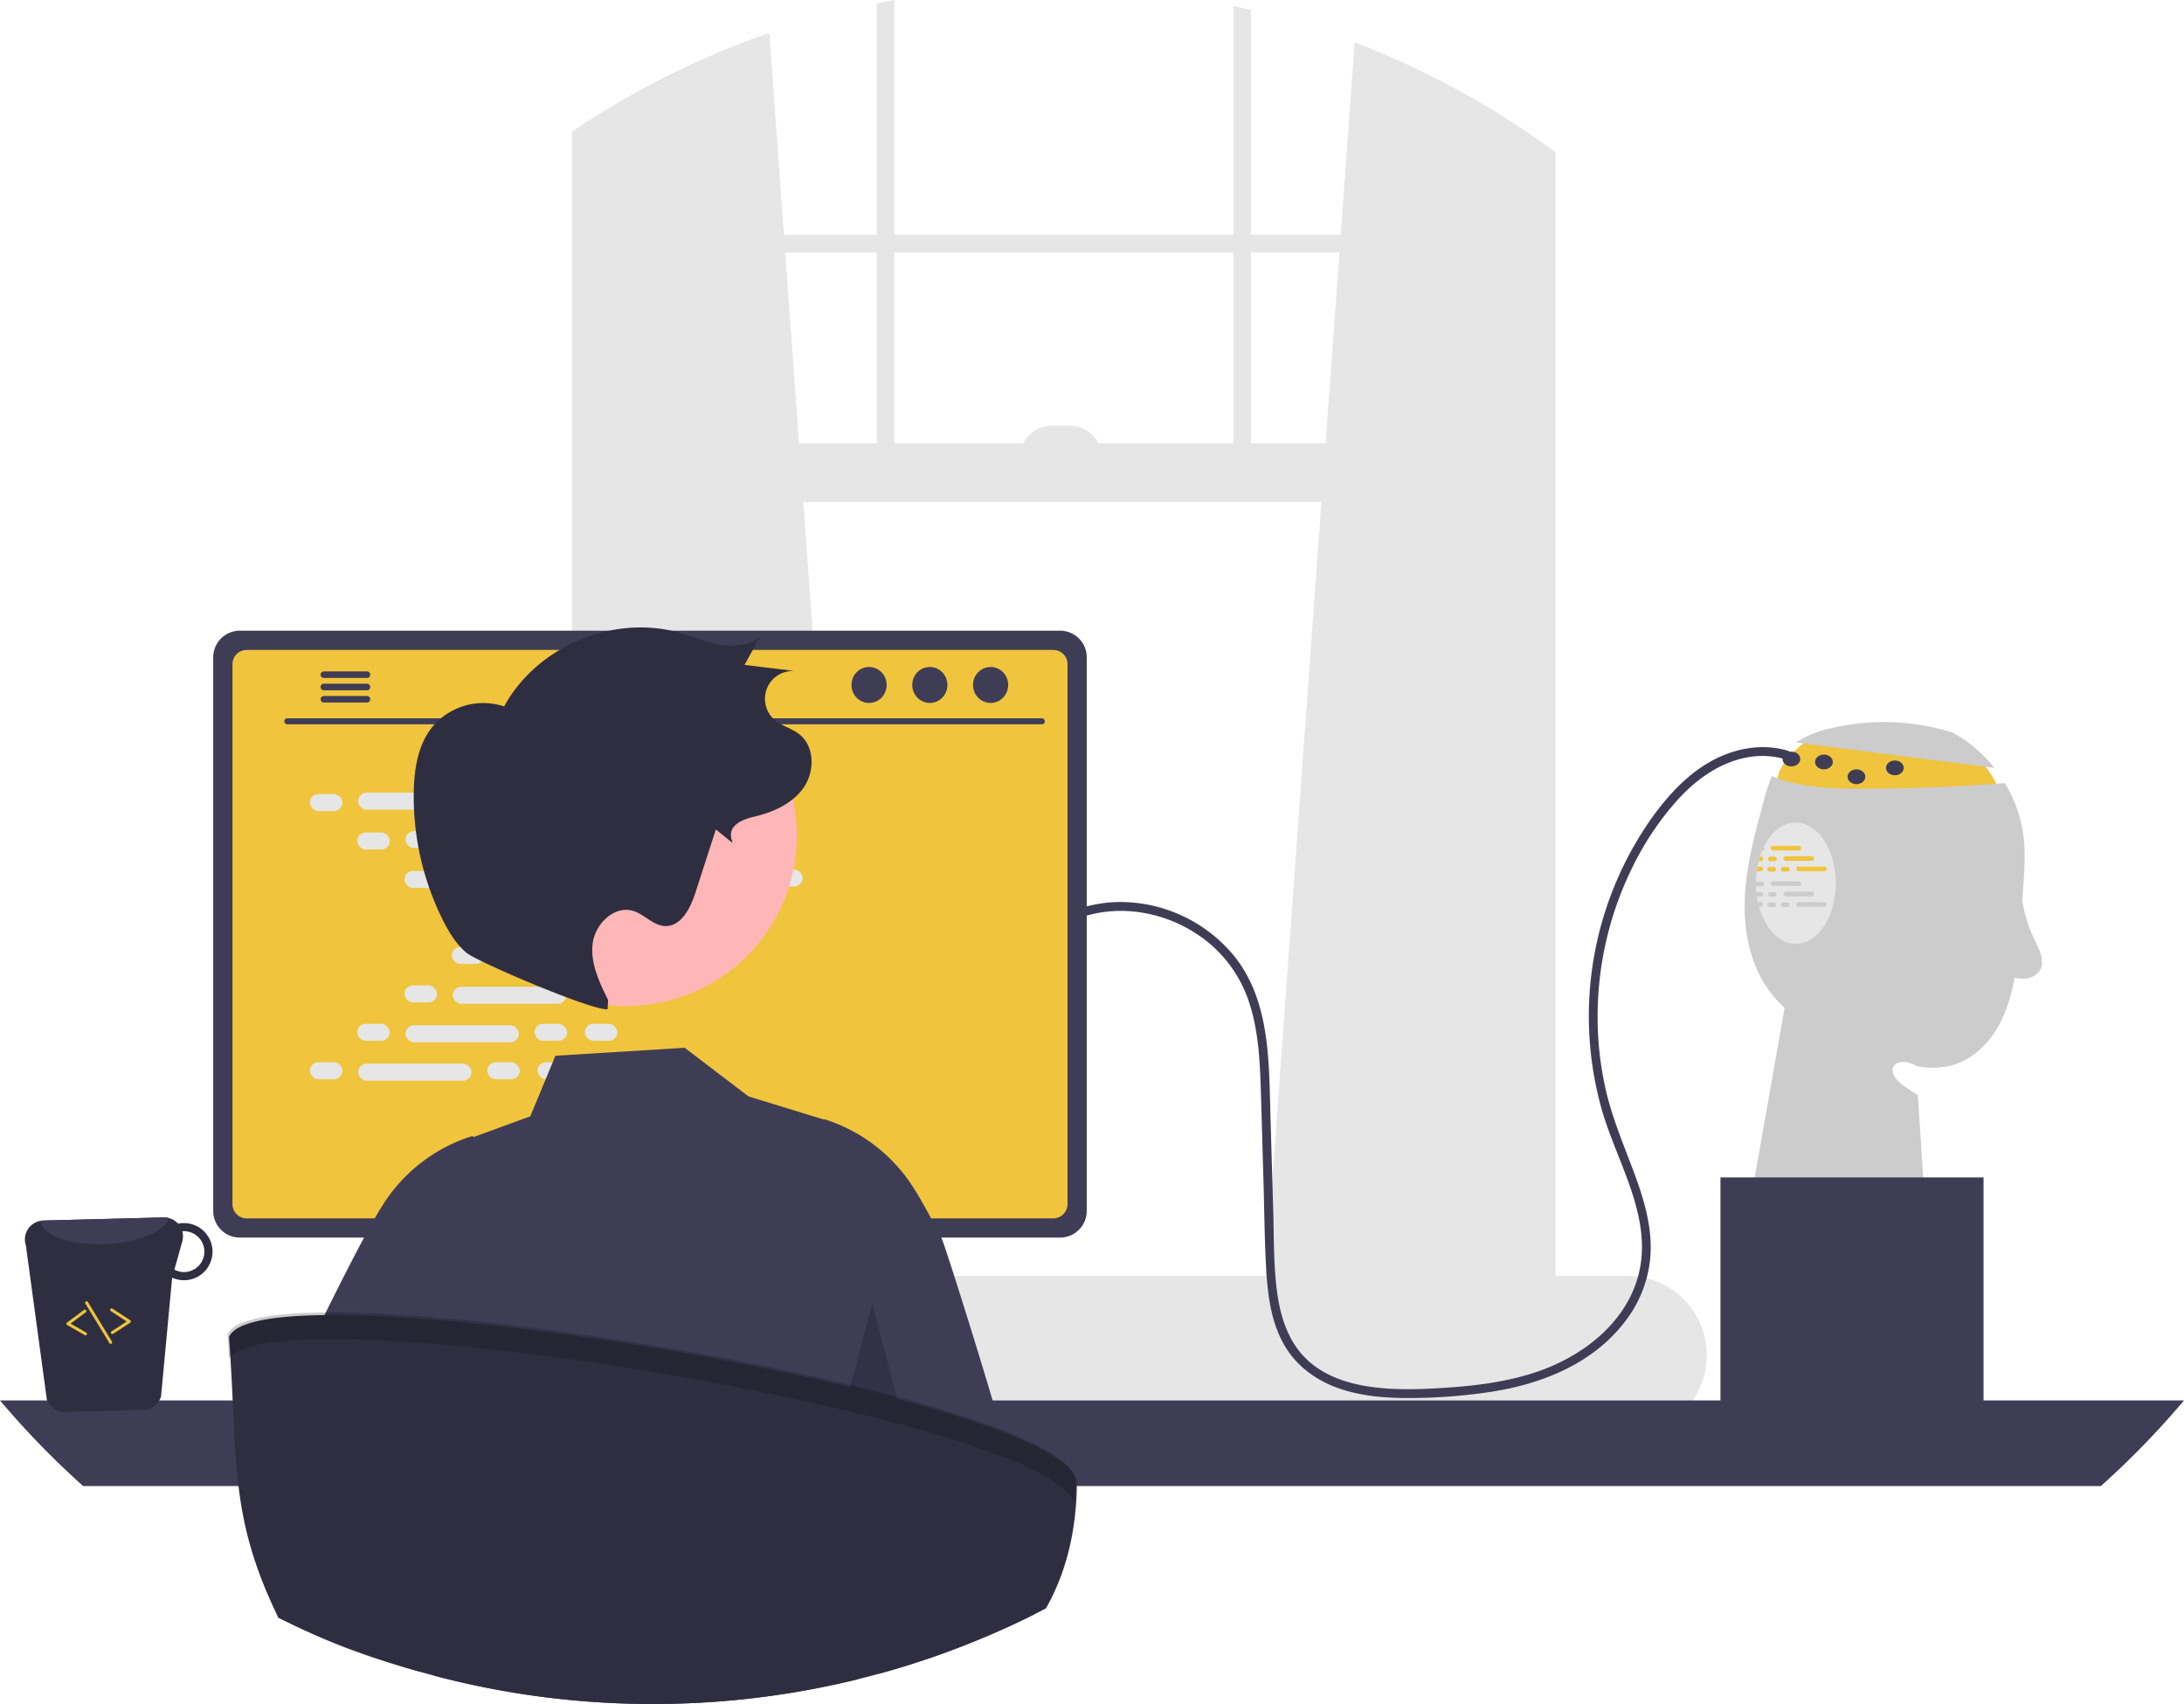 
<svg data-name="Layer 1" viewBox="0 0 738.82 576.27" xmlns="http://www.w3.org/2000/svg">
<style>

    @keyframes MoveUpDown {
    0%, 100% {
        transform: translate(-230.59px, -161.86px)
        
    }
    50% {
        transform: translate(-230.59px, -151.86px)
    }
    }

    .head {
    animation: MoveUpDown 3s linear infinite;
    }

</style>
<path transform="translate(-230.59 -161.86)" d="m844.97 410.39s-17.37 9.661-12.37 20.661 76 2 76 2-5-15-14-18-49.63-4.661-49.63-4.661z" fill="#f0c43c"/>
<path transform="translate(-230.59 -161.86)" d="m838.2 412.97a33.803 33.803 0 0 1 11.446-4.733 77.516 77.516 0 0 1 41.177 1.284l-0.245-0.199a45.946 45.946 0 0 1 14.666 12.228z" fill="#ccc"/>
<path transform="translate(-230.59 -161.86)" d="m915.12 460.27q-0.36 5.385-0.72 10.76a172.67 172.67 0 0 1-2.45 22.38c-1.22 6.19-3.16 12.33-6.63 17.6-3.47 5.26-8.62 9.61-14.72 11.21a26.973 26.973 0 0 1-11.42 0.25c-7.13-4.05-11.96 1.13-4.84 6.4a55.187 55.187 0 0 0 5.03 3.31l3.23 49.87-60-13 11.71-66.34a39.59 39.59 0 0 1-4.9-5.35c-6.71-8.91-9.02-20.52-8.58-31.66 0.45-11.15 3.42-22.02 6.37-32.77a84.278 84.278 0 0 1 2.72-8.61c1.31 0.54 2.64 1.03 3.99 1.44 8.63 2.62 17.8 2.83 26.82 2.82q24.075-0.015 48.09-1.88a46.142 46.142 0 0 1 6.53 19.94 92.569 92.569 0 0 1-0.23 13.63z" fill="#ccc"/>
<path transform="translate(-230.59 -161.86)" d="m658.5 595.64 92.37 8.2 0.99 0.09v-394.14q-0.495-0.345-0.99-0.69a288.32 288.32 0 0 0-62.01-32.94l-4.72 65.1-0.43 5.96-4.67 64.56-1.44 19.86-18.93 261.7z" fill="#e6e6e6"/>
<path transform="translate(-230.59 -161.86)" d="m430.07 202.46c-0.66 0.42-1.32 0.84-1.98 1.28v400.2l1.98-0.18 91.37-8.11-0.17-2.3-18.93-261.7-1.44-19.86-4.67-64.56-0.43-5.96-4.95-68.27a287.69 287.69 0 0 0-60.78 29.46z" fill="#e6e6e6"/>
<path transform="translate(-230.59 -161.86)" d="m428.09 203.74c-1.33 0.86-2.66 1.74-3.97 2.63v403.03c0 10.07 5.97 18.51 13.95 20.66a15.249 15.249 0 0 0 4 0.53h296.8a15.118 15.118 0 0 0 3.99-0.53 17.06 17.06 0 0 0 7.78-4.66 22.919 22.919 0 0 0 6.18-16v-396.02c-1.64-1.21-3.29-2.41-4.96-3.58q-0.495-0.345-0.99-0.69v400.29a16.108 16.108 0 0 1-0.46 3.85c-1.41 5.95-6.06 10.31-11.54 10.31h-296.8c-6.62 0-12-6.35-12-14.16v-406.94c-0.66 0.42-1.32 0.84-1.98 1.28z" fill="#e6e6e6"/>
<rect x="196.5" y="79.404" width="326.75" height="5.959" fill="#e6e6e6"/>
<path transform="translate(-230.59 -161.86)" d="M653.77,165.255c-1.98-.49-3.96-.95-5.96-1.38v161.81h5.96Z" fill="#e6e6e6"/>
<path transform="translate(-230.59 -161.86)" d="M533.13,161.865c-1.99.37-3.98.75-5.96,1.16v162.66h5.96Z" fill="#e6e6e6"/>
<path transform="translate(-230.59 -161.86)" d="m363.03 620.16a26.711 26.711 0 0 0 1.93 9.98 25.54 25.54 0 0 0 1.75 3.56 27.096 27.096 0 0 0 3.02 4.18 26.76 26.76 0 0 0 20.12 9.11h391.31a26.82 26.82 0 0 0 0-53.64h-391.31a26.846 26.846 0 0 0-26.82 26.81z" fill="#e6e6e6"/>
<rect transform="translate(948.36 481.57) rotate(180)" x="427.09" y="311.78" width="324.77" height="19.863" fill="#e6e6e6"/>
<path transform="translate(948.36 460.71) rotate(180)" d="m575.57 305.82h27.809a10.925 10.925 0 0 1-10.925 10.925h-5.959a10.925 10.925 0 0 1-10.925-10.925 0 0 0 0 1-2e-5 0z" fill="#e6e6e6"/>
<path transform="translate(-230.59 -161.86)" d="m230.59 635.48a289 289 0 0 0 28.12 28.95h682.58a289 289 0 0 0 28.12-28.95z" fill="#3f3d56"/>
<path transform="translate(-230.59 -161.86)" d="m415.75 538.66v102.56h71.85v-102.56a3.448 3.448 0 0 0-2.43-3.3 3.175 3.175 0 0 0-1.03-0.16h-64.92a3.463 3.463 0 0 0-3.47 3.46zm28.04 35.24a7.67 7.67 0 0 1 15.34 0v11.9a7.67 7.67 0 0 1-15.34 0z" fill="#2f2e41"/>
<path transform="translate(-230.59 -161.86)" d="m415.53 637.94v9.89a1.946 1.946 0 0 0 1.93 1.94h68.43a1.94 1.94 0 0 0 1.93-1.94v-9.89z" fill="#3f3d56"/>
<path transform="translate(-230.59 -161.86)" d="m302.72 384.14v187.26a9.007 9.007 0 0 0 9 9h277.5a9.007 9.007 0 0 0 9-9v-187.26a9.011 9.011 0 0 0-9-8.99h-277.5a9.011 9.011 0 0 0-9 8.99z" fill="#3f3d56"/>
<path transform="translate(-230.59 -161.86)" d="m309.23 386.48v182.62a4.818 4.818 0 0 0 4.81 4.81h272.87a4.818 4.818 0 0 0 4.81-4.81v-182.62a4.821 4.821 0 0 0-4.81-4.82h-272.87a4.821 4.821 0 0 0-4.81 4.82z" fill="#f0c43c"/>
<path transform="translate(-230.59 -161.86)" d="m364.87 652.1a2.948 2.948 0 0 0 2.32 1.11h162.34a2.987 2.987 0 0 0 2.92-3.6l-2.52-11.97a2.993 2.993 0 0 0-1.86-2.17 2.895 2.895 0 0 0-1.06-0.2h-157.31a2.894 2.894 0 0 0-1.06 0.2 2.992 2.992 0 0 0-1.86 2.17l-2.52 11.97a2.985 2.985 0 0 0 0.61 2.49z" fill="#2f2e41"/>
<rect transform="translate(816.12 1116) rotate(180)" x="520.86" y="637.43" width="5" height="3" rx=".488" fill="#3f3d56"/>
<rect transform="translate(796.12 1116) rotate(180)" x="510.86" y="637.43" width="5" height="3" rx=".488" fill="#3f3d56"/>
<rect transform="translate(776.12 1116) rotate(180)" x="500.86" y="637.43" width="5" height="3" rx=".488" fill="#3f3d56"/>
<rect transform="translate(756.12 1116) rotate(180)" x="490.86" y="637.43" width="5" height="3" rx=".488" fill="#3f3d56"/>
<rect transform="translate(736.12 1116) rotate(180)" x="480.86" y="637.43" width="5" height="3" rx=".488" fill="#3f3d56"/>
<rect transform="translate(716.12 1116) rotate(180)" x="470.86" y="637.43" width="5" height="3" rx=".488" fill="#3f3d56"/>
<rect transform="translate(696.12 1116) rotate(180)" x="460.86" y="637.43" width="5" height="3" rx=".488" fill="#3f3d56"/>
<rect transform="translate(676.12 1116) rotate(180)" x="450.86" y="637.43" width="5" height="3" rx=".488" fill="#3f3d56"/>
<rect transform="translate(656.12 1116) rotate(180)" x="440.86" y="637.43" width="5" height="3" rx=".488" fill="#3f3d56"/>
<rect transform="translate(636.12 1116) rotate(180)" x="430.86" y="637.43" width="5" height="3" rx=".488" fill="#3f3d56"/>
<rect transform="translate(616.12 1116) rotate(180)" x="420.86" y="637.43" width="5" height="3" rx=".488" fill="#3f3d56"/>
<rect transform="translate(596.12 1116) rotate(180)" x="410.86" y="637.43" width="5" height="3" rx=".488" fill="#3f3d56"/>
<rect transform="translate(576.12 1116) rotate(180)" x="400.86" y="637.43" width="5" height="3" rx=".488" fill="#3f3d56"/>
<rect transform="translate(556.12 1116) rotate(180)" x="390.86" y="637.43" width="5" height="3" rx=".488" fill="#3f3d56"/>
<rect transform="translate(536.12 1116) rotate(180)" x="380.86" y="637.43" width="5" height="3" rx=".488" fill="#3f3d56"/>
<rect transform="translate(516.12 1116) rotate(180)" x="370.86" y="637.43" width="5" height="3" rx=".488" fill="#3f3d56"/>
<rect transform="translate(816.36 1126) rotate(180)" x="520.98" y="642.43" width="5" height="3" rx=".488" fill="#3f3d56"/>
<rect transform="translate(796.36 1126) rotate(180)" x="510.98" y="642.43" width="5" height="3" rx=".488" fill="#3f3d56"/>
<rect transform="translate(776.36 1126) rotate(180)" x="500.98" y="642.43" width="5" height="3" rx=".488" fill="#3f3d56"/>
<rect transform="translate(756.36 1126) rotate(180)" x="490.98" y="642.43" width="5" height="3" rx=".488" fill="#3f3d56"/>
<rect transform="translate(736.36 1126) rotate(180)" x="480.98" y="642.43" width="5" height="3" rx=".488" fill="#3f3d56"/>
<rect transform="translate(716.36 1126) rotate(180)" x="470.98" y="642.43" width="5" height="3" rx=".488" fill="#3f3d56"/>
<rect transform="translate(696.36 1126) rotate(180)" x="460.98" y="642.43" width="5" height="3" rx=".488" fill="#3f3d56"/>
<rect transform="translate(676.36 1126) rotate(180)" x="450.98" y="642.43" width="5" height="3" rx=".488" fill="#3f3d56"/>
<rect transform="translate(656.36 1126) rotate(180)" x="440.98" y="642.43" width="5" height="3" rx=".488" fill="#3f3d56"/>
<rect transform="translate(636.36 1126) rotate(180)" x="430.98" y="642.43" width="5" height="3" rx=".488" fill="#3f3d56"/>
<rect transform="translate(616.36 1126) rotate(180)" x="420.98" y="642.43" width="5" height="3" rx=".488" fill="#3f3d56"/>
<rect transform="translate(596.36 1126) rotate(180)" x="410.98" y="642.43" width="5" height="3" rx=".488" fill="#3f3d56"/>
<rect transform="translate(576.36 1126) rotate(180)" x="400.98" y="642.43" width="5" height="3" rx=".488" fill="#3f3d56"/>
<rect transform="translate(556.36 1126) rotate(180)" x="390.98" y="642.43" width="5" height="3" rx=".488" fill="#3f3d56"/>
<rect transform="translate(536.36 1126) rotate(180)" x="380.98" y="642.43" width="5" height="3" rx=".488" fill="#3f3d56"/>
<rect transform="translate(516.36 1126) rotate(180)" x="370.98" y="642.43" width="5" height="3" rx=".488" fill="#3f3d56"/>
<rect transform="translate(685.36 1138) rotate(180)" x="437.98" y="648.43" width="40" height="3" rx=".488" fill="#3f3d56"/>
<path transform="translate(-230.59 -161.86)" d="m327.75 406.81h255.32a1.016 1.016 0 0 0 0-2.031h-255.32a1.016 1.016 0 0 0 0 2.031z" fill="#3f3d56"/>
<ellipse cx="335.11" cy="231.65" rx="5.95" ry="6.083" fill="#3f3d56"/>
<ellipse cx="314.55" cy="231.65" rx="5.95" ry="6.083" fill="#3f3d56"/>
<ellipse cx="293.99" cy="231.65" rx="5.95" ry="6.083" fill="#3f3d56"/>
<path transform="translate(-230.59 -161.86)" d="m339.04 390.04a1.095 1.095 0 0 0 1.09 1.1h14.6a1.105 1.105 0 0 0 0-2.21h-14.6a1.103 1.103 0 0 0-1.09 1.11z" fill="#3f3d56"/>
<path transform="translate(-230.59 -161.86)" d="m339.04 394.2a1.095 1.095 0 0 0 1.09 1.1h14.6a1.105 1.105 0 0 0 0-2.21h-14.6a1.103 1.103 0 0 0-1.09 1.11z" fill="#3f3d56"/>
<path transform="translate(-230.59 -161.86)" d="m339.04 398.34a1.103 1.103 0 0 0 1.09 1.11h14.6a1.105 1.105 0 0 0 0-2.21h-14.6a1.095 1.095 0 0 0-1.09 1.1z" fill="#3f3d56"/>
<rect x="104.84" y="268.54" width="11.006" height="5.76" rx="2.88" fill="#e6e6e6"/>
<rect x="164.84" y="268.54" width="11.006" height="5.76" rx="2.88" fill="#e6e6e6"/>
<rect x="181.84" y="268.54" width="11.006" height="5.76" rx="2.88" fill="#e6e6e6"/>
<rect x="121.16" y="268.06" width="38.366" height="5.76" rx="2.88" fill="#e6e6e6"/>
<rect x="201.16" y="268.06" width="38.366" height="5.76" rx="2.88" fill="#e6e6e6"/>
<rect x="120.84" y="281.54" width="11.006" height="5.76" rx="2.88" fill="#e6e6e6"/>
<rect x="180.84" y="281.54" width="11.006" height="5.76" rx="2.88" fill="#e6e6e6"/>
<rect x="197.84" y="281.54" width="11.006" height="5.76" rx="2.88" fill="#e6e6e6"/>
<rect x="137.16" y="281.06" width="38.366" height="5.76" rx="2.88" fill="#e6e6e6"/>
<rect x="217.16" y="281.06" width="38.366" height="5.76" rx="2.88" fill="#e6e6e6"/>
<rect x="136.84" y="294.54" width="11.006" height="5.76" rx="2.88" fill="#e6e6e6"/>
<rect x="196.84" y="294.54" width="11.006" height="5.76" rx="2.88" fill="#e6e6e6"/>
<rect x="213.84" y="294.54" width="11.006" height="5.76" rx="2.88" fill="#e6e6e6"/>
<rect x="153.16" y="294.06" width="38.366" height="5.76" rx="2.88" fill="#e6e6e6"/>
<rect x="233.16" y="294.06" width="38.366" height="5.76" rx="2.88" fill="#e6e6e6"/>
<rect x="152.84" y="307.54" width="11.006" height="5.76" rx="2.88" fill="#e6e6e6"/>
<rect x="212.84" y="307.54" width="11.006" height="5.76" rx="2.88" fill="#e6e6e6"/>
<rect x="229.84" y="307.54" width="11.006" height="5.76" rx="2.88" fill="#e6e6e6"/>
<rect x="169.16" y="307.06" width="38.366" height="5.76" rx="2.88" fill="#e6e6e6"/>
<rect x="164.84" y="359.24" width="11.006" height="5.76" rx="2.88" fill="#e6e6e6"/>
<rect x="181.84" y="359.24" width="11.006" height="5.76" rx="2.88" fill="#e6e6e6"/>
<rect x="201.16" y="359.72" width="38.366" height="5.76" rx="2.88" fill="#e6e6e6"/>
<rect x="104.84" y="359.24" width="11.006" height="5.76" rx="2.88" fill="#e6e6e6"/>
<rect x="121.16" y="359.72" width="38.366" height="5.76" rx="2.88" fill="#e6e6e6"/>
<rect x="120.84" y="346.24" width="11.006" height="5.76" rx="2.88" fill="#e6e6e6"/>
<rect x="180.84" y="346.24" width="11.006" height="5.76" rx="2.88" fill="#e6e6e6"/>
<rect x="197.84" y="346.24" width="11.006" height="5.76" rx="2.88" fill="#e6e6e6"/>
<rect x="137.16" y="346.72" width="38.366" height="5.76" rx="2.88" fill="#e6e6e6"/>
<rect x="136.84" y="333.24" width="11.006" height="5.76" rx="2.88" fill="#e6e6e6"/>
<rect x="196.84" y="333.24" width="11.006" height="5.76" rx="2.88" fill="#e6e6e6"/>
<rect x="213.84" y="333.24" width="11.006" height="5.76" rx="2.88" fill="#e6e6e6"/>
<rect x="153.16" y="333.72" width="38.366" height="5.76" rx="2.88" fill="#e6e6e6"/>
<rect x="152.84" y="320.24" width="11.006" height="5.76" rx="2.88" fill="#e6e6e6"/>
<rect x="212.84" y="320.24" width="11.006" height="5.76" rx="2.88" fill="#e6e6e6"/>
<rect x="229.84" y="320.24" width="11.006" height="5.76" rx="2.88" fill="#e6e6e6"/>
<rect x="169.16" y="320.72" width="38.366" height="5.76" rx="2.88" fill="#e6e6e6"/>
<path transform="translate(-230.59 -161.86)" d="M324.69,708.905c.61.31,1.23.62,1.84.92,15.8,7.9,28.44,12.39,45.73,17.31,1.46-16.3,2.87-44.95,4.24-62.71.36-4.61.72-8.48,1.07-11.21a15.182,15.182,0,0,1,.88-4.25l-.06,4.25-.15,11.21-.87,64.11a288.588,288.588,0,0,0,65.84,9.49c1.16.03,2.3.05,3.4.07.39.01.77.02,1.15.02,1.25.01,2.49.02,3.74.02a289.271,289.271,0,0,0,69.54-8.43c-.49-16.13-.98-44.46-1.45-65.28-.1-4.07-.19-7.86-.29-11.21-.19-7.16-.39-12.32-.58-14.05a4.361,4.361,0,0,1,.39.97,97.154,97.154,0,0,1,1.89,13.08c.35,3.35.7,7.14,1.05,11.21,1.86,21.63,3.8,51.04,5.8,63.51a285.473,285.473,0,0,0,34.97-12.03q9-3.75,17.68-8.09c-1.1-7.2-2.25-15.27-3.43-23.64-.92-6.49-1.87-13.16-2.84-19.75-1.5-10.18-23.79-81.32-25.2-84.02-1.21-2.31-2.36-4.49-3.45-6.5-2.64-4.88-4.88-8.77-6.54-11.23a55.257,55.257,0,0,0-29.28-22.21l-.3-.08-.21.09-20.45-6.28-2.99-.92-2.01-.62-7.08-5.39-3.85-2.93-3.61-2.75-7.06-5.37-43.71,2.69-8.51,20.49-19.06,6.97-.33-.15-.29-.12-.3.08a55.306,55.306,0,0,0-29.28,22.21c-.94,1.41-2.08,3.27-3.37,5.52-1.1,1.91-2.3,4.09-3.6,6.5-1.85,3.43-3.87,7.3-6.01,11.49-.47.92-.95,1.86-1.43,2.81q-1.335,2.64-2.71,5.39c-2.13,4.25-4.33,8.69-6.53,13.2-1.91,3.91-3.84,11.95-5.74,22.18-1.57,8.5-3.13,18.52-4.64,28.95-1.98,13.52.13,29.71-1.66,42.15C324.92,707.365,324.8,708.135,324.69,708.905Z" fill="#3f3d56"/>
<polygon points="303.59 473.57 295.09 440.77 287.59 469.07" opacity=".2"/>
<path transform="translate(-230.59 -161.86)" d="m308.07 614.06c3.04 41.88-0.11 60.32 16.67 94.85a286.16 286.16 0 0 0 47.52 18.22q2.55 0.72 5.11 1.4a288.59 288.59 0 0 0 65.84 9.49c1.16 0.03 2.3 0.05 3.4 0.07 0.39 0.01 0.77 0.02 1.15 0.02 1.25 0.01 2.49 0.02 3.74 0.02a289.27 289.27 0 0 0 69.54-8.43q3.42-0.84 6.81-1.77a285.47 285.47 0 0 0 34.97-12.03q9-3.75 17.68-8.09c1.31-0.66 2.62-1.32 3.91-2 6.63-11.66 10.4-25.84 10.48-42.88-4.59-29.36-276.68-74.19-286.82-48.87z" fill="#2f2e41"/>
<path transform="translate(-230.59 -161.86)" d="m308.08 621.24c-0.155-2.593-0.329-5.271-0.531-8.06 10.14-25.32 282.23 19.51 286.82 48.87-0.013 2.692-0.128 5.304-0.321 7.855-11.116-28.978-269.6-71.586-285.97-48.665z" opacity=".2"/>
<path transform="translate(-230.59 -161.86)" d="m246.42 635.05a6.416 6.416 0 0 0 6.183 4.331l26.492-0.682a6.329 6.329 0 0 0 5.981-4.657l3.749-40.087a9.794 9.794 0 0 0 4.238 0.871 9.661 9.661 0 0 0-0.485-19.317 8.184 8.184 0 0 0-1.736 0.181 6.548 6.548 0 0 0-4.874-2.103l-40.751 1.052a5.854 5.854 0 0 0-1.005 0.125 6.365 6.365 0 0 0-4.873 8.265zm43.173-43.817 2.668-9.553a6.506 6.506 0 0 0 0.02-3.375c0.129-3.4e-4 0.244-0.062 0.373-0.062a6.91 6.91 0 0 1 0.324 13.817 6.505 6.505 0 0 1-3.385-0.828z" fill="#2f2e41"/>
<path transform="translate(-230.59 -161.86)" d="m244.21 574.76c0.868 4.964 10.629 8.454 22.366 7.847 10.793-0.497 19.617-4.287 21.234-8.778a6.025 6.025 0 0 0-1.844-0.246l-40.751 1.052a5.854 5.854 0 0 0-1.005 0.125z" fill="#3f3d56"/>
<path transform="translate(-230.59 -161.86)" d="M268.728,613.023a.497.497,0,0,0,.151-.066l5.753-3.766a.499.499,0,0,0,0-.836l-5.98-3.917a.5.5,0,1,0-.548.836l5.341,3.498-5.114,3.348a.5.5,0,0,0,.396.903Z" fill="#f0c43c"/>
<path transform="translate(-230.59 -161.86)" d="M259.641,613.442a.5.5,0,0,0,.126-.918l-5.303-3.04,5.126-3.807a.5.5,0,1,0-.596-.802l-5.739,4.263a.5.5,0,0,0,.049.835l5.965,3.42A.5.5,0,0,0,259.641,613.442Z" fill="#f0c43c"/>
<path transform="translate(-230.59 -161.86)" d="M268.156,616.323a.482.482,0,0,0,.137-.058.5.5,0,0,0,.168-.687l-8.155-13.408a.5.5,0,0,0-.854.521l8.155,13.408A.5.5,0,0,0,268.156,616.323Z" fill="#f0c43c"/>
<rect x="582.01" y="398.19" width="89" height="78" fill="#3f3d56"/>
<path transform="translate(-230.59 -161.86)" d="m914.79 451.1a47.543 47.543 0 0 0 4.144 28.743c1.608 3.279 3.6 7.228 1.642 10.311a6.351 6.351 0 0 1-4.784 2.651 15.579 15.579 0 0 1-5.583-0.723" fill="#ccc"/>
<ellipse cx="606.01" cy="256.69" rx="3" ry="2.5" fill="#3f3d56"/>
<ellipse cx="617.01" cy="257.69" rx="3" ry="2.5" fill="#3f3d56"/>
<ellipse cx="628.01" cy="262.69" rx="3" ry="2.5" fill="#3f3d56"/>
<ellipse cx="641.01" cy="259.69" rx="3" ry="2.5" fill="#3f3d56"/>
<path transform="translate(-230.59 -161.86)" d="m598.52 471.43c14.57-4.045 30.799 0.29 42.058 10.22a43.888 43.888 0 0 1 12.879 20.148c2.875 9.259 3.35 19.025 3.651 28.65 0.333 10.642 0.622 21.285 0.932 31.927 0.296 10.147 0.33 20.342 1.007 30.472 0.568 8.501 1.929 17.325 6.478 24.698 4.218 6.835 10.881 11.451 18.412 13.995 7.633 2.579 15.861 3.179 23.868 3.126a184.22 184.22 0 0 0 27.828-2.203c17.487-2.801 34.76-9.947 45.44-24.689a40.91 40.91 0 0 0 7.923-23.028c0.225-9.675-2.866-19.046-6.252-27.982-3.295-8.696-6.859-17.264-8.944-26.356a110.58 110.58 0 0 1-2.749-25.943 114.05 114.05 0 0 1 12.229-50.225 98.679 98.679 0 0 1 15.014-22.075c6.168-6.712 13.807-12.253 22.89-14.069a27.638 27.638 0 0 1 13.368 0.538c1.853 0.555 2.645-2.34 0.798-2.893-8.998-2.694-18.774-0.646-26.751 4.031-7.844 4.598-14.043 11.496-19.304 18.809a116.17 116.17 0 0 0-16.429 99.955c5.339 17.489 16.95 35.694 11.962 54.621-4.366 16.567-19.492 27.825-35.117 32.911-9.479 3.086-19.418 4.391-29.331 5.066-8.377 0.571-16.869 0.934-25.222-0.143-7.673-0.989-15.565-3.334-21.514-8.485-6.521-5.645-9.501-13.758-10.798-22.083-1.468-9.42-1.252-19.133-1.529-28.638l-0.945-32.443c-0.534-18.324-0.074-38.631-11.995-53.814a49.958 49.958 0 0 0-39.697-18.61 44.882 44.882 0 0 0-10.955 1.618 1.501 1.501 0 0 0 0.798 2.893z" fill="#3f3d56"/>
<path class="head" transform="translate(-230.59 -161.86)" d="m385.56 452.45a57.571 57.571 0 0 0 114.04-15.91l-0.114-0.817a57.571 57.571 0 0 0-113.91 16.724z" fill="#ffb6b6"/>
<path class="head" transform="translate(-230.59 -161.86)" d="m436.31 500.06c-2.977-5.996-6.035-12.433-5.227-19.078s7.301-13.015 13.704-11.063c3.829 1.168 6.732 4.935 10.731 5.115 5.502 0.247 8.635-6.059 10.33-11.299l6.902-21.342c13.313 10.459-3.547-0.506 12.944-4.335 6.47-1.502 13.002-4.41 16.781-9.872s3.729-13.913-1.494-18.016c-2.561-2.012-5.963-2.768-8.412-4.915a9.407 9.407 0 0 1 7.457-16.395l-17.566-2.136 5.2-9.48c-3.76 2.984-9.005 3.401-13.732 2.567s-9.183-2.765-13.809-4.047c-22.207-6.153-47.956 4.761-58.977 24.998a22.478 22.478 0 0 0-24.484 7.159c-4.681 5.982-5.932 13.947-6.089 21.541a93.368 93.368 0 0 0 9.662 43.219c2.07 4.171 4.516 8.264 8.033 11.315s43.271 19.955 47.859 19.158" fill="#2f2e41"/>
<path transform="translate(-230.59 -161.86)" d="M851.599,460.55a29.657,29.657,0,0,1-.99,7.69v.01c-.01.05-.03.1-.04.15-2.02,7.43-6.84,12.65-12.47,12.65-5.6,0-10.4-5.18-12.45-12.55-.14-.51-.26-1.02-.37-1.55-.14-.59-.25-1.2-.34-1.83-.08-.5-.14-1.01-.19-1.53-.07-.72-.12-1.44-.13-2.19v-.01c-.02-.28-.02-.56-.02-.84v-.25l.01-.01a29.297,29.297,0,0,1,.25-3.79c.07-.53.15-1.04.25-1.55.12-.62.25-1.23.41-1.83.13-.53.28-1.04.44-1.55.22-.68.46-1.34.73-1.97.17-.41.35-.81.53-1.2,2.46-5.06,6.42-8.35,10.88-8.35,6.17,0,11.37,6.29,12.98,14.87.02.13.05.26.06.39v.01A29.58,29.58,0,0,1,851.599,460.55Z" fill="#e6e6e6"/>
<path transform="translate(-230.59 -161.86)" d="m827.35 448.84a0.796 0.796 0 0 1-0.66 0.76c0.17-0.41 0.35-0.81 0.53-1.2a0.839 0.839 0 0 1 0.13 0.44z" fill="#f0c43c"/>
<rect x="599" y="286.06" width="10.354" height="1.554" rx=".777" fill="#f0c43c"/>
<path transform="translate(-230.59 -161.86)" d="M827.079,452.34a.781.781,0,0,1-.78.78h-.78c.13-.53.28-1.04.44-1.55h.34A.779.779,0,0,1,827.079,452.34Z" fill="#f0c43c"/>
<rect x="598.11" y="289.7" width="2.97" height="1.554" rx=".777" fill="#f0c43c"/>
<rect x="603.32" y="289.57" width="10.354" height="1.554" rx=".777" fill="#f0c43c"/>
<rect x="597.84" y="293.21" width="2.97" height="1.554" rx=".777" fill="#f0c43c"/>
<rect x="602.43" y="293.21" width="2.97" height="1.554" rx=".777" fill="#f0c43c"/>
<path transform="translate(-230.59 -161.86)" d="m827 455.72a0.781 0.781 0 0 1-0.78 0.78h-1.36c0.07-0.53 0.15-1.04 0.25-1.55h1.11a0.773 0.773 0 0 1 0.78 0.77z" fill="#f0c43c"/>
<rect x="607.64" y="293.08" width="10.354" height="1.554" rx=".777" fill="#f0c43c"/>
<path transform="translate(-230.59 -161.86)" d="M827.349,460.84a.773.773,0,0,1-.78.77h-1.41a.791.791,0,0,1-.54-.21v-.01c-.02-.28-.02-.56-.02-.84v-.25l.01-.01a.77.77,0,0,1,.55-.23h1.41A.781.781,0,0,1,827.349,460.84Z" fill="#ccc"/>
<rect x="599" y="298.06" width="10.354" height="1.554" rx=".777" fill="#ccc"/>
<path transform="translate(-230.59 -161.86)" d="M827.079,464.34a.781.781,0,0,1-.78.78h-1.36c-.08-.5-.14-1.01-.19-1.53a.34.34,0,0,1,.14-.02h1.41A.779.779,0,0,1,827.079,464.34Z" fill="#ccc"/>
<rect x="598.11" y="301.7" width="2.97" height="1.554" rx=".777" fill="#ccc"/>
<rect x="603.32" y="301.57" width="10.354" height="1.554" rx=".777" fill="#ccc"/>
<rect x="597.84" y="305.21" width="2.97" height="1.554" rx=".777" fill="#ccc"/>
<rect x="602.43" y="305.21" width="2.97" height="1.554" rx=".777" fill="#ccc"/>
<path transform="translate(-230.59 -161.86)" d="m827 467.72a0.781 0.781 0 0 1-0.78 0.78h-0.57c-0.14-0.51-0.26-1.02-0.37-1.55h0.94a0.773 0.773 0 0 1 0.78 0.77z" fill="#ccc"/>
<rect x="607.64" y="305.08" width="10.354" height="1.554" rx=".777" fill="#ccc"/>
</svg>
